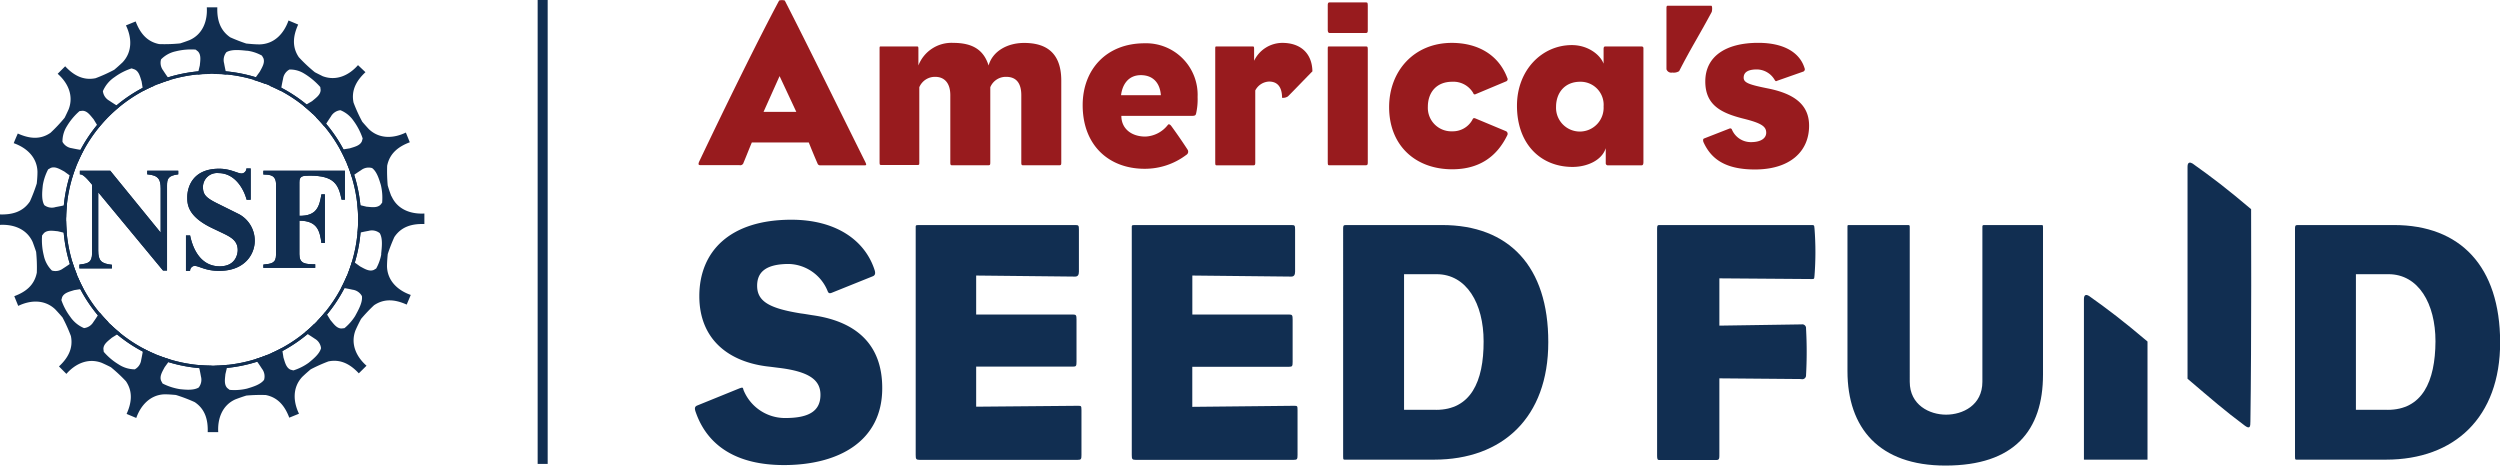 <svg id="Layer_1" data-name="Layer 1" xmlns="http://www.w3.org/2000/svg" viewBox="0 0 499.02 92.93"><defs><style>.cls-1{fill:#981b1e;}.cls-2{fill:#112e51;}.cls-3{fill:none;stroke:#112e51;stroke-miterlimit:10;stroke-width:2px;}</style></defs><title>ASF_Logo_Complex_2-508-red</title><path class="cls-1" d="M147.22,28.44c-0.56,1.32-1.17,2.91-1.64,4a0.68,0.68,0,0,1-.85.52h-7.8c-0.38,0-.42-0.19-0.24-0.66C141.58,22,148.39,8.1,152.67.11a1.85,1.85,0,0,1,1.13,0c4.51,8.79,10.9,21.85,16.07,32.23,0.28,0.61.23,0.66-.19,0.66h-8.79a0.53,0.53,0,0,1-.56-0.38c-0.56-1.27-1.27-3-1.74-4.18H147.22Zm8.88-6.11-3.34-7.14-3.2,7.14h6.53Z" transform="translate(2.85)"/><path class="cls-1" d="M194.48,13.08c0.8-2.87,3.76-4.51,7.09-4.51,3.76,0,7.42,1.41,7.42,7.52V32.29c0,0.56,0,.7-0.42.7h-7.14c-0.28,0-.42,0-0.42-0.52V19c0-2.25-.89-3.66-3-3.66a3.35,3.35,0,0,0-3.19,2.07V32.29c0,0.56,0,.7-0.42.7h-7.14c-0.28,0-.42,0-0.42-0.52V19c0-2.58-1.32-3.66-3-3.66a3.38,3.38,0,0,0-3.19,2.07v15c0,0.42,0,.52-0.33.52H173.1c-0.33,0-.38,0-0.38-0.66V9.83c0-.56,0-0.56.33-0.56h7c0.38,0,.42,0,0.42.56v3.24a7.08,7.08,0,0,1,7-4.51C191.19,8.57,193.49,9.88,194.48,13.08Z" transform="translate(2.85)"/><path class="cls-1" d="M236.2,19.37a12.69,12.69,0,0,1-.28,3.2c-0.09.47-.23,0.56-0.94,0.56h-14c0,2.54,2,4.13,4.79,4.13a6,6,0,0,0,4.51-2.35c0.14-.19.42-0.09,0.66,0.23,1,1.36,2.3,3.24,3.24,4.7a0.74,0.74,0,0,1-.24,1.08,13.68,13.68,0,0,1-8.32,2.77c-7.14,0-12.36-4.7-12.36-12.69,0-7.14,4.75-12.36,12.36-12.36A10.29,10.29,0,0,1,236.2,19.37ZM228.87,19c-0.19-2.49-1.6-4-4-4-2.58,0-3.71,2-3.95,4h7.94Z" transform="translate(2.85)"/><path class="cls-1" d="M247.71,18.06V32.48c0,0.42-.09.52-0.38,0.52H240.1c-0.33,0-.38,0-0.38-0.66V9.83c0-.56,0-0.56.38-0.56h7c0.33,0,.38,0,0.38.56v2.3a6.27,6.27,0,0,1,5.64-3.57c3.48,0,5.92,1.93,6,5.68-1,1-4.32,4.46-4.89,5a1.75,1.75,0,0,1-1.17.28c0-2.11-.89-3.24-2.58-3.24A3.24,3.24,0,0,0,247.71,18.06Z" transform="translate(2.85)"/><path class="cls-1" d="M270.17,6.07c0,0.42-.09.52-0.42,0.52h-7.19c-0.33,0-.38-0.33-0.38-0.61V1.09c0-.28,0-0.61.33-0.61h7.19c0.38,0,.47,0,0.47.61v5Zm0,26.4c0,0.42-.09.52-0.42,0.52h-7.19c-0.33,0-.38,0-0.38-0.66V9.83c0-.56,0-0.56.33-0.56h7.19c0.38,0,.47,0,0.47.56V32.48Z" transform="translate(2.85)"/><path class="cls-1" d="M297.74,26.18a0.58,0.58,0,0,1,.28.8c-2.07,4.28-5.59,6.81-11,6.81-7.38,0-12.59-4.79-12.59-12.4,0-7.24,5-12.83,12.5-12.83,5.17,0,9.35,2.35,11.09,7a0.47,0.47,0,0,1-.28.7l-6.15,2.58c-0.19,0-.28,0-0.38-0.28A4.57,4.57,0,0,0,287,16.32c-3.1,0-4.84,2.11-4.84,5a4.69,4.69,0,0,0,4.89,4.89,4.45,4.45,0,0,0,4-2.3c0.14-.33.28-0.42,0.7-0.23Z" transform="translate(2.85)"/><path class="cls-1" d="M317.66,29.61c-0.8,2.44-3.76,3.71-6.62,3.71-6.3,0-11.09-4.51-11.09-12.22C299.95,14,304.93,9,310.9,9c3.19,0,5.64,1.88,6.34,3.71V9.83c0-.42.09-0.56,0.38-0.56h7.24a0.35,0.35,0,0,1,.33.42V32.34c0,0.52-.14.66-0.38,0.66h-6.67a0.41,0.41,0,0,1-.47-0.42v-3Zm-9.91-8.27a4.75,4.75,0,1,0,9.49-.09,4.6,4.6,0,0,0-4.7-4.93C309.58,16.32,307.75,18.43,307.75,21.34Z" transform="translate(2.85)"/><path class="cls-1" d="M332.32,14.2a2,2,0,0,1-1.36.28,1,1,0,0,1-1.17-.66V1.61c0-.47.14-0.47,0.33-0.47h8.6c0.28,0,.19,1.08.09,1.27C336.27,7.15,334.67,9.6,332.32,14.2Z" transform="translate(2.85)"/><path class="cls-1" d="M337.3,27.64l5.12-2a0.35,0.35,0,0,1,.42.19,4.11,4.11,0,0,0,3.81,2.54c2.11,0,3.05-.85,3.05-1.88,0-1.27-1-1.93-4.6-2.82-4.46-1.13-7.56-2.72-7.56-7.42,0-4.93,4-7.7,10.57-7.7,5.21,0,8.32,2,9.25,5.07a0.5,0.5,0,0,1-.23.66l-5.21,1.83c-0.28.14-.33,0.14-0.52-0.14a4.17,4.17,0,0,0-3.57-2.11c-1.83,0-2.63.61-2.63,1.64s1.08,1.41,5.12,2.21c4.7,1,7.94,3,7.94,7.38,0,5.26-3.95,8.74-10.81,8.74-6,0-8.79-2.16-10.29-5.5C337.07,28,337.07,27.73,337.3,27.64Z" transform="translate(2.85)"/><path class="cls-2" d="M159.33,62.92c-0.9-.14-1.66-0.28-2.28-0.35-6.22-1-8.77-2.35-8.77-5.53,0-2.56,1.52-4.35,6.35-4.35a8.62,8.62,0,0,1,7.74,5.46c0.14,0.35.35,0.48,0.83,0.28l8.08-3.25c0.41-.14.69-0.41,0.48-1.17-1.8-5.8-7.46-10.15-16.65-10.15-12.23,0-18.37,6.29-18.37,15.26,0,8.56,5.8,13.26,14.16,14.09l1.66,0.21c6.35,0.76,8.36,2.56,8.36,5.39,0,3.18-2.21,4.63-7,4.63a8.94,8.94,0,0,1-8.36-5.59c-0.14-.55-0.14-0.55-0.76-0.35l-8.5,3.45c-0.48.21-.55,0.55-0.28,1.31,2.35,6.77,8.22,10.57,17.61,10.57,10.84,0,19.62-4.7,19.62-15.33C173.28,68.86,168.17,64.16,159.33,62.92Z" transform="translate(2.85)"/><path class="cls-2" d="M212.25,81L192,81.18v-8h19.34c0.62,0,.69-0.14.69-1V63.78c0-.83-0.07-1-0.69-1H192V55l19.75,0.21c0.55,0,.76-0.35.76-1V45.82c0-.83-0.07-0.9-0.76-0.9H180.55c-0.69,0-.62.07-0.62,0.69V90.79c0,0.83.07,1,.76,1h31.57c0.69,0,.76-0.14.76-1V81.87C213,81,213,81,212.25,81Z" transform="translate(2.85)"/><path class="cls-2" d="M255.38,81l-20.24.21v-8h19.34c0.62,0,.69-0.14.69-1V63.78c0-.83-0.07-1-0.69-1H235.15V55l19.75,0.21c0.55,0,.76-0.35.76-1V45.82c0-.83-0.07-0.9-0.76-0.9H223.68c-0.69,0-.62.07-0.62,0.69V90.79c0,0.83.07,1,.76,1h31.57c0.69,0,.76-0.14.76-1V81.87C256.14,81,256.14,81,255.38,81Z" transform="translate(2.85)"/><path class="cls-2" d="M285,44.92h-19.2c-0.48,0-.55.14-0.55,0.69V91.13c0,0.69.07,0.62,0.55,0.62h17.61c13.68,0,22.79-8.43,22.79-23.42C306.24,53.14,298.3,44.92,285,44.92Zm-1.24,36.88h-6.35V54.73h6.49c6,0,9.39,5.87,9.39,13.4C293.32,76.21,290.7,81.81,283.79,81.81Z" transform="translate(2.85)"/><path class="cls-2" d="M358.79,44.92H328.47c-0.48,0-.55.07-0.55,0.9v45c0,1,.14,1,0.55,1h11.26c0.55,0,.62-0.21.62-1V75.52l16.3,0.14a0.76,0.76,0,0,0,1-.76,83.71,83.71,0,0,0,0-9.32,0.76,0.76,0,0,0-.9-0.83L340.35,65V55.56l18.44,0.14c0.55,0,.48-0.07.55-0.69a60.87,60.87,0,0,0,0-9.39C359.27,45.06,359.34,44.92,358.79,44.92Z" transform="translate(2.85)"/><path class="cls-2" d="M404.59,44.92H393.26c-0.41,0-.41.07-0.41,0.48V76.21c0,4.7-3.94,6.56-7.25,6.56s-7.25-1.93-7.25-6.56V45.47c0-.55,0-0.55-0.48-0.55h-11.6c-0.35,0-.35,0-0.35.41V74.07c0,11.4,6.35,18.86,19.55,18.86,13.75,0,19.48-7,19.48-18.17V45.4C404.94,44.92,404.94,44.92,404.59,44.92Z" transform="translate(2.85)"/><path class="cls-2" d="M475,44.92h-19.2c-0.48,0-.55.14-0.55,0.69V91.13c0,0.69.07,0.62,0.55,0.62h17.61c13.68,0,22.79-8.43,22.79-23.42C496.17,53.14,488.23,44.92,475,44.92Zm-1.24,36.88h-6.35V54.73h6.49c6,0,9.39,5.87,9.39,13.4C483.25,76.21,480.63,81.81,473.72,81.81Z" transform="translate(2.85)"/><path class="cls-2" d="M446.49,41.75c-5-4.22-7.55-6.16-11.69-9.11-0.45-.27-1-0.36-1,0.63s0,42.33,0,42.33c4.92,4.18,7.16,6.17,11.47,9.39,1,0.72,1.08.18,1.08-.9C446.59,68.07,446.49,41.75,446.49,41.75Z" transform="translate(2.85)"/><path class="cls-2" d="M425.81,91.75c0-12.29,0-23.58,0-23.58-5-4.22-7.55-6.16-11.69-9.11-0.45-.27-1-0.36-1,0.63,0,0.66,0,19.75,0,32.06h12.68Z" transform="translate(2.85)"/><line class="cls-3" x1="108.32" x2="108.32" y2="92.6"/><path class="cls-2" d="M13,52.81c1.73-.2,2.53-0.4,2.53-2.3V36.87c-1.61-2-2.07-2.07-2.44-2.07V34.08h6.07l10,12.28h0.06V37.65c0-1.73-.35-2.68-2.68-2.85V34.08h6.19V34.8c-2.07.26-2.24,0.92-2.24,2.3V54h-0.8L16.82,38.46H16.76V50c0,2.07.61,2.62,2.73,2.85v0.72H13V52.81Z" transform="translate(2.85)"/><path class="cls-2" d="M13,52.81c1.73-.2,2.53-0.4,2.53-2.3V36.87c-1.61-2-2.07-2.07-2.44-2.07V34.08h6.07l10,12.28h0.06V37.65c0-1.73-.35-2.68-2.68-2.85V34.08h6.19V34.8c-2.07.26-2.24,0.92-2.24,2.3V54h-0.8L16.82,38.46H16.76V50c0,2.07.61,2.62,2.73,2.85v0.72H13V52.81Z" transform="translate(2.85)"/><path class="cls-2" d="M46.38,39.87c-0.52-2-2.24-5.32-5.64-5.32a2.81,2.81,0,0,0-3.08,2.73c0,1.55.55,2.19,3,3.39l4.23,2.1A6,6,0,0,1,48,48.07c0,2.53-1.84,6-7.13,6-2.73,0-4-1-4.92-1a1,1,0,0,0-.86,1H34.27V47h0.83c0.58,2.9,2.24,6.16,5.9,6.16,3.45,0,3.6-2.85,3.6-3.22,0-1.93-1.35-2.62-3.22-3.51l-1.93-.92c-4.92-2.36-4.92-4.83-4.92-6.16,0-1.75.89-5.67,6.36-5.67,2.3,0,3.65.95,4.49,0.95a1,1,0,0,0,.95-1h0.86v6.24H46.38Z" transform="translate(2.85)"/><path class="cls-2" d="M46.38,39.87c-0.52-2-2.24-5.32-5.64-5.32a2.81,2.81,0,0,0-3.08,2.73c0,1.55.55,2.19,3,3.39l4.23,2.1A6,6,0,0,1,48,48.07c0,2.53-1.84,6-7.13,6-2.73,0-4-1-4.92-1a1,1,0,0,0-.86,1H34.27V47h0.83c0.58,2.9,2.24,6.16,5.9,6.16,3.45,0,3.6-2.85,3.6-3.22,0-1.93-1.35-2.62-3.22-3.51l-1.93-.92c-4.92-2.36-4.92-4.83-4.92-6.16,0-1.75.89-5.67,6.36-5.67,2.3,0,3.65.95,4.49,0.95a1,1,0,0,0,.95-1h0.86v6.24H46.38Z" transform="translate(2.85)"/><path class="cls-2" d="M49.72,34.08H66v5.78H65.34c-0.63-3-1.41-4.8-6.36-4.8-1.55,0-2.07.11-2.07,1.35v6.67c3.57,0.06,4-2,4.4-4.29H62v9.72H61.31c-0.32-2.36-.78-4.46-4.4-4.46v6.7c0,1.9,1.15,2,3.16,2v0.72H49.72V52.81c1.64-.17,2.53-0.26,2.53-2V36.84c0-1.9-1.18-2-2.53-2V34.08Z" transform="translate(2.85)"/><path class="cls-2" d="M49.72,34.08H66v5.78H65.34c-0.63-3-1.41-4.8-6.36-4.8-1.55,0-2.07.11-2.07,1.35v6.67c3.57,0.06,4-2,4.4-4.29H62v9.72H61.31c-0.32-2.36-.78-4.46-4.4-4.46v6.7c0,1.9,1.15,2,3.16,2v0.72H49.72V52.81c1.64-.17,2.53-0.26,2.53-2V36.84c0-1.9-1.18-2-2.53-2V34.08Z" transform="translate(2.85)"/><path class="cls-2" d="M39.49,14.11A29.74,29.74,0,1,0,69.23,43.85,29.74,29.74,0,0,0,39.49,14.11m0,58.88A29.14,29.14,0,1,1,68.63,43.85,29.14,29.14,0,0,1,39.49,73" transform="translate(2.85)"/><path class="cls-2" d="M39.49,14.11A29.74,29.74,0,1,0,69.23,43.85,29.74,29.74,0,0,0,39.49,14.11Zm0,58.88A29.14,29.14,0,1,1,68.63,43.85,29.14,29.14,0,0,1,39.49,73Z" transform="translate(2.85)"/><path class="cls-2" d="M75.28,39.19C75,38.48,74.76,37.77,74.54,37a31.7,31.7,0,0,1-.11-3.9c0.49-2.53,2.32-3.88,4.52-4.7-0.26-.64-0.57-1.41-0.79-1.94-2.37,1.15-5.22,1.36-7.37-.67q-0.68-.73-1.33-1.49a31,31,0,0,1-1.74-3.82c-0.52-2.53.66-4.47,2.38-6.07L68.61,13c-1.75,2-4.31,3.25-7.07,2.2C61,14.92,60.49,14.68,60,14.42a30.54,30.54,0,0,1-3.2-3c-1.45-2.14-1.1-4.38-.13-6.52l-1.93-.81C53.85,6.61,52,8.77,49,8.86c-0.9,0-1.8-.08-2.7-0.17a34.18,34.18,0,0,1-3.19-1.24C41,6,40.45,3.82,40.53,1.47h-2.1C38.59,4.09,37.69,6.8,35,8q-0.93.36-1.88,0.66a31.2,31.2,0,0,1-4.19.14c-2.53-.49-3.87-2.32-4.7-4.52l-1.94.79c1.15,2.37,1.35,5.22-.67,7.37q-0.81.77-1.67,1.49a31.47,31.47,0,0,1-3.72,1.68c-2.53.52-4.47-.66-6.07-2.38L8.66,14.73c2,1.75,3.25,4.31,2.2,7.07-0.26.58-.53,1.15-0.81,1.71a31.14,31.14,0,0,1-2.82,3C5.09,28,2.84,27.61.7,26.65,0.43,27.28.11,28-.11,28.58c2.49,0.87,4.65,2.74,4.74,5.69,0,0.78-.06,1.57-0.14,2.35a32.46,32.46,0,0,1-1.36,3.57c-1.42,2.15-3.63,2.69-6,2.61,0,0.69,0,1.52,0,2.09,2.63-.15,5.34.75,6.55,3.44q0.37,1,.68,1.93a31.12,31.12,0,0,1,.14,4.16C4,57,2.2,58.3,0,59.12c0.26,0.64.57,1.41,0.79,1.94,2.37-1.15,5.22-1.35,7.37.67q0.76,0.8,1.47,1.64a31.76,31.76,0,0,1,1.67,3.7c0.52,2.53-.66,4.47-2.38,6.07l1.48,1.49c1.75-2,4.31-3.25,7.07-2.2,0.62,0.28,1.22.56,1.82,0.87a31.47,31.47,0,0,1,3,2.8c1.45,2.14,1.1,4.38.13,6.52l1.93,0.81C25.2,81,27.08,78.8,30,78.71c0.75,0,1.51.06,2.26,0.13A31.76,31.76,0,0,1,36,80.26c2.15,1.42,2.69,3.63,2.61,6h2.1c-0.15-2.63.75-5.35,3.44-6.55,0.71-.27,1.43-0.52,2.16-0.75a32.35,32.35,0,0,1,3.88-.11c2.53,0.49,3.87,2.32,4.7,4.52l1.94-.79c-1.15-2.37-1.35-5.23.67-7.37q0.81-.77,1.67-1.49a32.36,32.36,0,0,1,3.53-1.58c2.53-.52,4.47.66,6.07,2.38L70.31,73c-2-1.75-3.25-4.31-2.2-7.07,0.34-.77.71-1.52,1.11-2.27a32.6,32.6,0,0,1,2.59-2.73c2.14-1.45,4.38-1.1,6.52-.13,0.27-.63.59-1.4,0.81-1.93-2.49-.86-4.65-2.74-4.74-5.68,0-.83.07-1.66,0.15-2.48a32.8,32.8,0,0,1,1.31-3.38c1.42-2.15,3.62-2.69,6-2.61,0-.69,0-1.52,0-2.1-2.63.15-5.35-.75-6.55-3.44m-1.85,1.23-0.36.46c-0.71.69-1.85,0.46-2.78,0.39l-1.82-.44q0.12,1.19.15,2.41l0,0a0.72,0.72,0,0,1,0,.8q0,1.27-.13,2.52c0.73-.18,1.48-0.34,2.22-0.47a2.48,2.48,0,0,1,2.21.46c0.64,1.08.41,2.83,0.29,4.07,0,0.08,0,.16,0,0.24a9.41,9.41,0,0,1-1,2.75l-0.5.29c-0.92.37-1.89-.28-2.71-0.71l-1.55-1.12q-0.34,1.16-.77,2.28l0,0.07a0.71,0.71,0,0,1-.37.74q-0.49,1.16-1.07,2.26c0.76,0.11,1.51.25,2.26,0.42a2.48,2.48,0,0,1,1.86,1.27c0.18,1.24-.7,2.77-1.3,3.88l-0.05.1a10.21,10.21,0,0,1-2.13,2.42l-0.58.07c-1,0-1.63-1-2.23-1.69l-1-1.65q-0.76.93-1.58,1.79l0,0.12a0.71,0.71,0,0,1-.69.54Q59,65.56,58,66.34c0.67,0.4,1.33.83,2,1.28a2.47,2.47,0,0,1,1.23,1.88c-0.29,1.13-1.51,2.13-2.45,2.9a10.8,10.8,0,0,1-3.07,1.54l-0.56-.15c-0.91-.39-1.13-1.53-1.42-2.42-0.1-.64-0.2-1.28-0.3-1.92q-1,.57-2.15,1.06l0,0.11a0.71,0.71,0,0,1-.83.24q-1.14.46-2.33,0.83c0.46,0.62.9,1.26,1.32,1.92a2.48,2.48,0,0,1,.42,2.21c-0.7.94-2.23,1.4-3.41,1.75a10.91,10.91,0,0,1-3.47.25l-0.46-.36c-0.69-.71-0.46-1.85-0.38-2.77,0.15-.63.3-1.25,0.45-1.88Q41.37,73,40.16,73l-0.06.09A0.71,0.71,0,0,1,39.25,73q-1.25,0-2.47-.12c0.19,0.75.35,1.51,0.48,2.27a2.48,2.48,0,0,1-.46,2.21c-1,.58-2.51.45-3.72,0.32a11.52,11.52,0,0,1-3.48-1.13L29.31,76c-0.37-.92.28-1.88,0.71-2.71l1.12-1.54Q30,71.43,28.86,71L28.79,71A0.72,0.72,0,0,1,28,70.66q-1.15-.49-2.25-1.08c-0.12.76-.26,1.52-0.42,2.28a2.47,2.47,0,0,1-1.27,1.86,5.91,5.91,0,0,1-3.26-1,12.25,12.25,0,0,1-2.94-2.49l-0.07-.58c0-1,1-1.64,1.69-2.24l1.6-1q-0.94-.76-1.81-1.6h0a0.72,0.72,0,0,1-.54-0.59q-0.88-.9-1.69-1.87-0.59,1-1.24,1.91a2.47,2.47,0,0,1-1.88,1.23,6.27,6.27,0,0,1-2.77-2.29A12,12,0,0,1,9.4,59.89l0.15-.56c0.39-.91,1.53-1.13,2.42-1.42l1.83-.29q-0.57-1.06-1.05-2.18h0a0.72,0.72,0,0,1-.27-0.73Q12,53.53,11.6,52.31,10.68,53,9.72,53.6A2.48,2.48,0,0,1,7.51,54a5.89,5.89,0,0,1-1.62-3,12.73,12.73,0,0,1-.34-4l0.36-.46c0.71-.69,1.85-0.46,2.77-0.38l1.81,0.43q-0.11-1.19-.13-2.41l0,0a0.72,0.72,0,0,1,0-.8q0-1.27.14-2.52c-0.74.18-1.49,0.34-2.24,0.47A2.48,2.48,0,0,1,6,40.95c-0.62-1.05-.43-2.74-0.3-4a10.41,10.41,0,0,1,1.06-3.14l0.51-.29c0.92-.37,1.88.28,2.71,0.71l1.57,1.14q0.35-1.15.78-2.25L12.3,33a0.71,0.71,0,0,1,.45-0.78q0.49-1.13,1.07-2.21c-0.78-.12-1.56-0.26-2.34-0.43a2.48,2.48,0,0,1-1.86-1.27,5.68,5.68,0,0,1,.89-3.13,12.37,12.37,0,0,1,2.51-3l0.58-.07c1,0,1.63,1,2.23,1.69l1,1.65q0.76-.93,1.58-1.8l0-.11a0.71,0.71,0,0,1,.67-0.54q0.88-.87,1.84-1.66-1-.6-2-1.27a2.48,2.48,0,0,1-1.23-1.88,6.32,6.32,0,0,1,2.32-2.79,12.07,12.07,0,0,1,3.41-1.75L24,13.85c0.91,0.39,1.13,1.53,1.42,2.42,0.1,0.63.2,1.26,0.3,1.89q1.05-.56,2.16-1l0-.1a0.71,0.71,0,0,1,.82-0.25q1.15-.46,2.35-0.82c-0.46-.63-0.91-1.27-1.33-1.93a2.49,2.49,0,0,1-.42-2.21,5.79,5.79,0,0,1,2.9-1.6,12.84,12.84,0,0,1,4-.35l0.46,0.36c0.69,0.71.46,1.85,0.38,2.78-0.15.62-.3,1.24-0.44,1.86q1.18-.12,2.39-0.13l0.05-.09a0.71,0.71,0,0,1,.86.09q1.25,0,2.47.14c-0.19-.76-0.35-1.52-0.49-2.29a2.48,2.48,0,0,1,.46-2.2c1.08-.64,2.83-0.41,4.08-0.29,0.27,0,.53.07,0.79,0.12a8.35,8.35,0,0,1,2.22.85l0.29,0.5c0.37,0.92-.28,1.89-0.71,2.71l-1.21,1.67q1.13,0.34,2.22.76l0.21-.15a0.73,0.73,0,0,1,.82.58q1.1,0.48,2.15,1c0.12-.82.27-1.63,0.45-2.43a2.48,2.48,0,0,1,1.27-1.86,5.27,5.27,0,0,1,2.89.77,13.94,13.94,0,0,1,3.27,2.72l0.07,0.58c0,1-1,1.63-1.69,2.23l-1.68,1q0.93,0.75,1.79,1.57l0.15,0a0.71,0.71,0,0,1,.54.72q0.86,0.87,1.64,1.81,0.61-1,1.29-2A2.48,2.48,0,0,1,65.1,22a5.77,5.77,0,0,1,2.58,2.06,13,13,0,0,1,1.86,3.57l-0.15.56c-0.39.91-1.53,1.13-2.42,1.42l-1.86.3q0.57,1.06,1.06,2.17h0.05a0.72,0.72,0,0,1,.27.75Q67,34,67.34,35.26c0.61-.45,1.24-0.88,1.88-1.29a2.47,2.47,0,0,1,2.21-.42c0.93,0.69,1.39,2.2,1.74,3.37a11,11,0,0,1,.26,3.5" transform="translate(2.85)"/></svg>